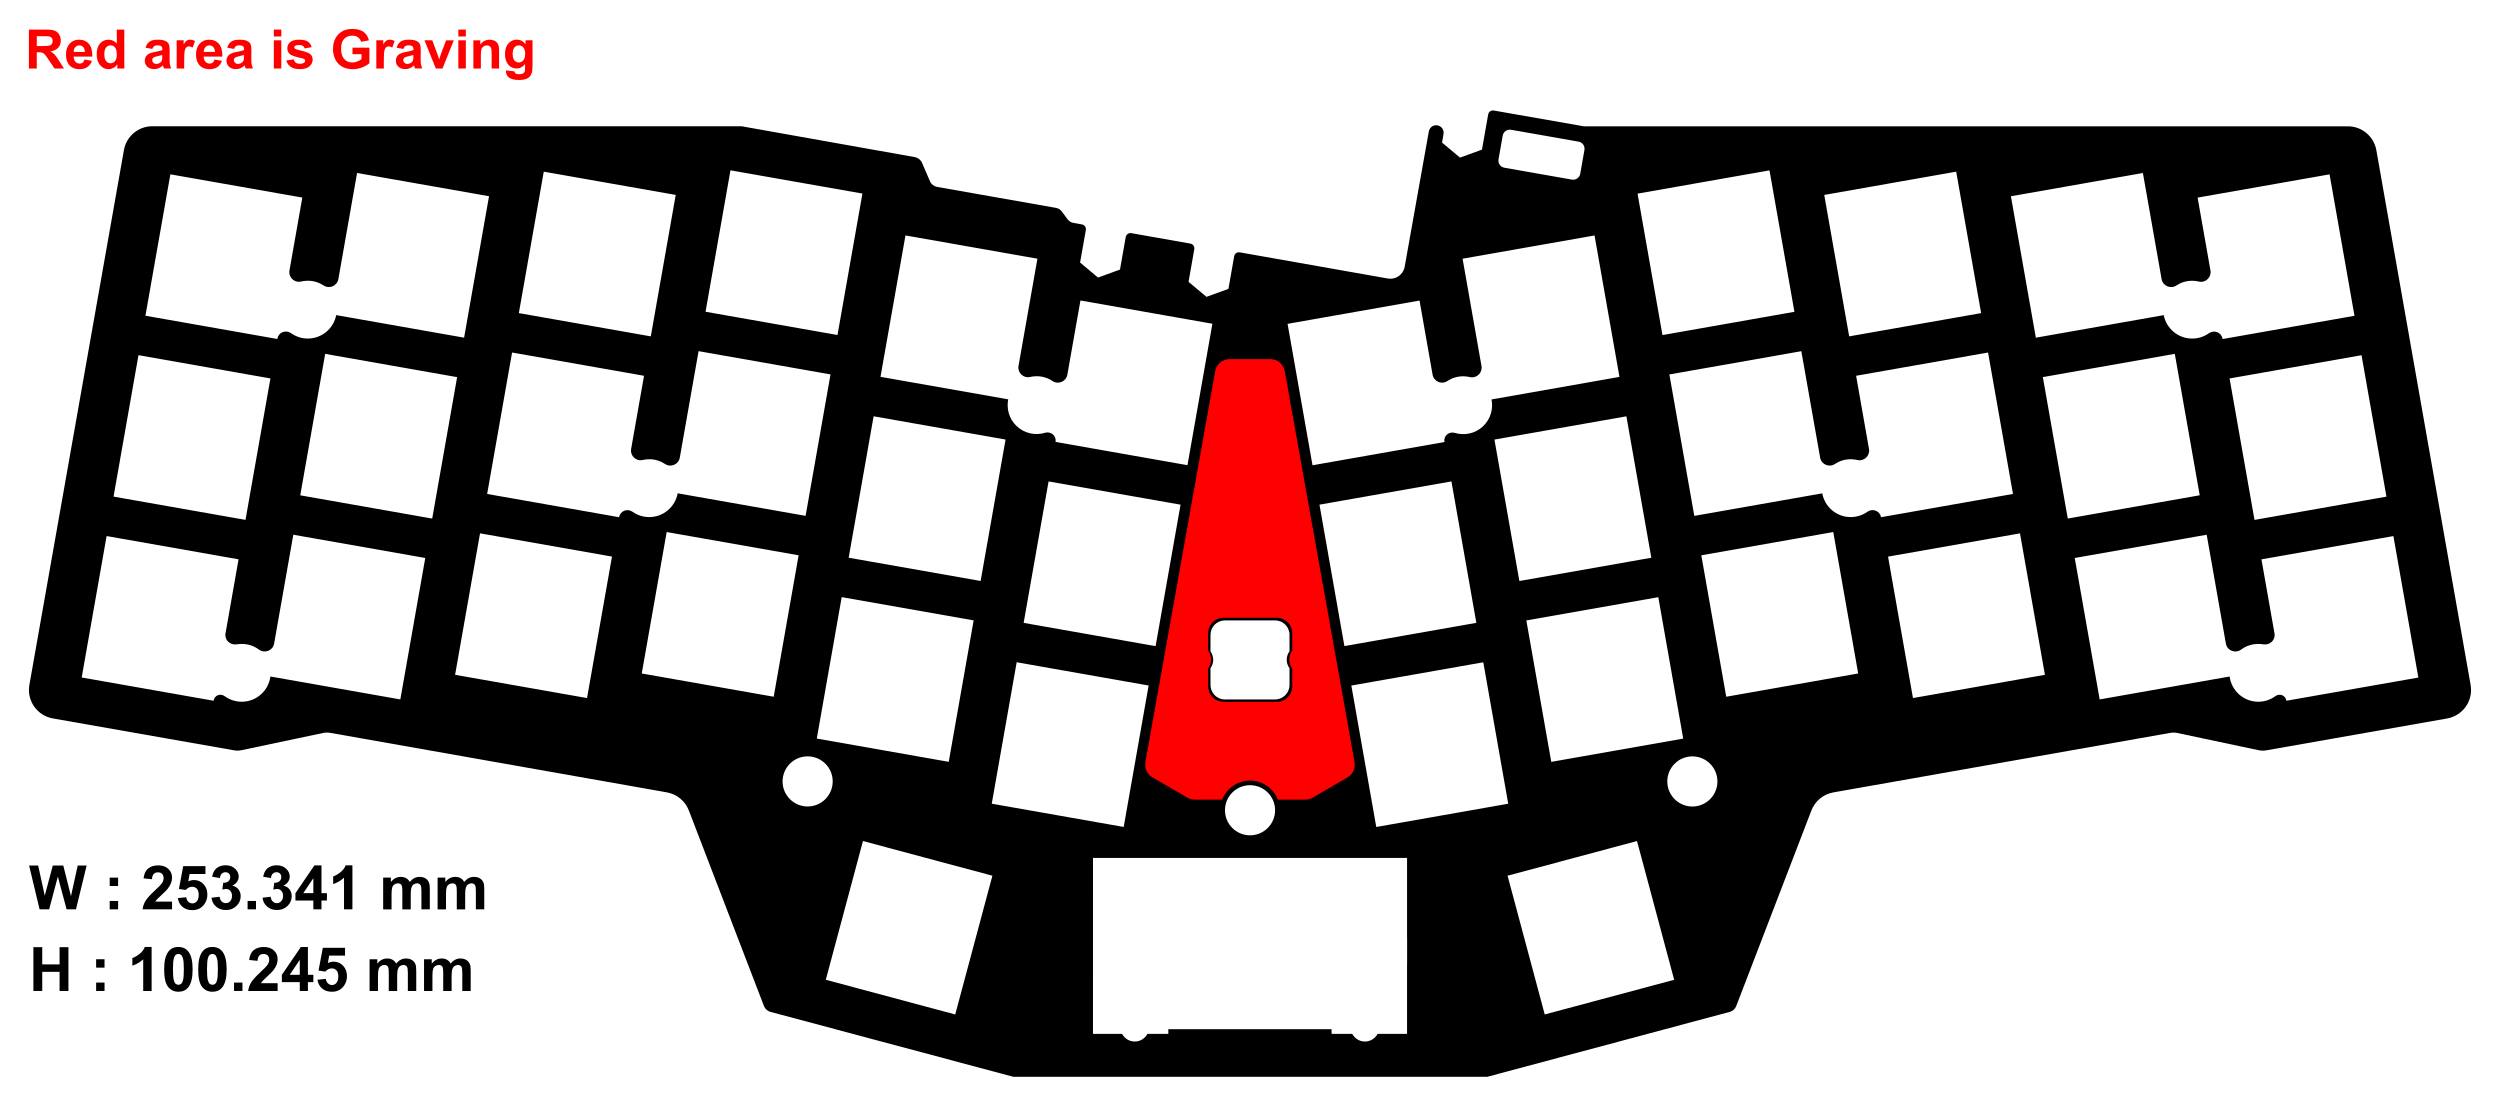 <?xml version="1.0" encoding="utf-8"?>
<!-- Generator: Adobe Illustrator 24.2.3, SVG Export Plug-In . SVG Version: 6.00 Build 0)  -->
<svg version="1.1" xmlns="http://www.w3.org/2000/svg" xmlns:xlink="http://www.w3.org/1999/xlink" x="0px" y="0px"
	 viewBox="0 0 735.14 325.14" style="enable-background:new 0 0 735.14 325.14;" xml:space="preserve">
<style type="text/css">
	.st0{fill:#FF0000;}
</style>
<g id="cut">
	<path d="M726.5,201.4L698.78,44.17c-0.72-4.06-4.25-7.03-8.37-7.03H465.73l-26.48-4.64c-0.77-0.13-1.5,0.38-1.64,1.15L435.78,44
		l-6.46,2.35l-5.27-4.42l0.43-2.53c0.21-1.19-0.59-2.33-1.78-2.54l0,0c-1.19-0.21-2.32,0.58-2.54,1.77l-7.11,39.83
		c-0.41,2.31-2.62,3.85-4.93,3.44l-43.56-7.7c-0.77-0.14-1.51,0.38-1.64,1.15l-1.69,9.59l-6.46,2.35l-5.27-4.42l1.69-9.6
		c0.14-0.77-0.38-1.51-1.15-1.64l-17.37-3.07c-0.77-0.14-1.51,0.38-1.64,1.15l-1.69,9.56l-6.46,2.35l-5.27-4.42l1.69-9.57
		c0.14-0.77-0.38-1.51-1.15-1.64l-2.47-0.44c-0.72-0.13-1.36-0.53-1.79-1.11l-1.62-2.21c-0.43-0.59-1.07-0.99-1.79-1.11l-34.91-6.16
		c-0.94-0.17-1.73-0.79-2.11-1.67l-2.34-5.42c-0.38-0.87-1.17-1.5-2.1-1.67l-50.99-9.08l-173.22,0c-4.13,0-7.66,2.96-8.37,7.02
		L8.64,201.4c-0.82,4.63,2.27,9.04,6.9,9.86l53.31,9.38c0.71,0.13,1.44,0.11,2.15-0.04l23.98-5.06c0.71-0.15,1.45-0.16,2.17-0.03
		L196.1,233c2.94,0.52,5.39,2.54,6.46,5.33l22.09,57.51c0.33,0.84,1.04,1.48,1.91,1.71l71.39,19.08h139.43l71.26-19.08
		c0.87-0.23,1.58-0.87,1.91-1.71l22.1-57.51c1.07-2.78,3.52-4.8,6.46-5.32l99.04-17.5c0.72-0.13,1.46-0.12,2.17,0.04l23.86,5.06
		c0.71,0.15,1.44,0.16,2.16,0.04l53.26-9.38C724.23,210.44,727.32,206.03,726.5,201.4z M701.75,146.04l-38.8,6.84l-7.33-41.59
		l38.8-6.84L701.75,146.04z M630.13,50.87l5.5,31.2c0.35,1.99,2.63,3,4.32,1.89c1.34-0.89,2.94-1.4,4.67-1.4
		c0.68,0,1.34,0.08,1.97,0.23c1.97,0.47,3.76-1.26,3.41-3.25l-3.78-21.43l38.8-6.84l7.33,41.59l-38.8,6.84l-0.02-0.13
		c-0.33-1.87-2.48-2.66-4.02-1.56c-1.38,0.98-3.07,1.55-4.9,1.55c-4.14,0-7.59-2.97-8.35-6.89l-37.61,6.63l-7.33-41.59L630.13,50.87
		z M575.23,50.48l7.33,41.59l-38.8,6.84l-7.33-41.59L575.23,50.48z M535.22,134.56c0.35,1.99,2.63,3.01,4.32,1.89
		c1.34-0.89,2.95-1.41,4.68-1.41c0.68,0,1.33,0.08,1.96,0.23c1.97,0.47,3.76-1.26,3.41-3.25l-3.79-21.52l38.8-6.84l7.33,41.59
		l-38.8,6.84l-0.01-0.03c-0.33-1.87-2.47-2.65-4.02-1.56c-1.38,0.98-3.07,1.55-4.89,1.55c-4.18,0-7.64-3.01-8.36-6.98l-37.63,6.63
		l-7.33-41.59l38.8-6.84L535.22,134.56z M494.96,217.19l-38.8,6.84l-7.33-41.59l38.8-6.84L494.96,217.19z M520.33,50.1l7.33,41.59
		l-38.8,6.84l-7.33-41.59L520.33,50.1z M485.58,164.01l-38.8,6.84l-7.33-41.59l38.8-6.84L485.58,164.01z M440.65,46.86l1.23-6.98
		c0.2-1.16,1.31-1.93,2.46-1.72l19.85,3.49c1.16,0.2,1.93,1.31,1.72,2.46l-1.23,6.98c-0.2,1.16-1.31,1.93-2.46,1.72l-19.85-3.49
		C441.21,49.12,440.44,48.02,440.65,46.86z M417.42,88.38l3.84,21.79c0.35,1.99,2.63,3.01,4.32,1.89c1.34-0.89,2.95-1.41,4.68-1.41
		c0.68,0,1.33,0.08,1.97,0.23c1.97,0.47,3.76-1.26,3.41-3.25l-5.56-31.55l38.8-6.84l7.33,41.59l-37.62,6.63
		c0.25,1.23,0.24,2.55-0.12,3.91c-0.8,3.07-3.34,5.48-6.44,6.11c-1.49,0.3-2.92,0.21-4.22-0.18c-1.71-0.52-3.38,0.88-3.07,2.64
		l0.01,0.04l-38.8,6.84l-7.33-41.59L417.42,88.38z M434.13,183.15l-38.8,6.84l-7.33-41.59l38.8-6.84L434.13,183.15z M360.2,182.43
		h14.74c2.35,0,4.25,1.9,4.25,4.25v4.83c-0.51,0.7-0.82,1.56-0.82,2.5c0,0.94,0.31,1.79,0.82,2.5v4.92c0,2.35-1.9,4.25-4.25,4.25
		H360.2c-2.35,0-4.25-1.9-4.25-4.25v-4.95c0.5-0.7,0.8-1.54,0.8-2.46s-0.3-1.77-0.8-2.46v-4.86
		C355.95,184.34,357.85,182.43,360.2,182.43z M374.95,238.26c0,4.07-3.3,7.37-7.37,7.37c-4.07,0-7.37-3.3-7.37-7.37
		s3.3-7.37,7.37-7.37C371.65,230.89,374.95,234.19,374.95,238.26z M266.26,69.23l38.8,6.84l-5.56,31.53
		c-0.35,1.99,1.43,3.71,3.4,3.25c0.61-0.14,1.25-0.22,1.91-0.22c1.74,0,3.36,0.52,4.7,1.42c1.7,1.13,3.99,0.14,4.35-1.87l3.85-21.82
		l38.8,6.84l-7.33,41.59l-38.8-6.84l0-0.02c0.32-1.79-1.38-3.19-3.12-2.66c-1.3,0.39-2.72,0.48-4.2,0.18
		c-3.12-0.62-5.67-3.04-6.47-6.11c-0.35-1.36-0.36-2.69-0.12-3.91l-37.56-6.62L266.26,69.23z M347.15,148.4L339.81,190l-38.8-6.84
		l7.33-41.59L347.15,148.4z M295.69,129.25l-7.33,41.59l-38.8-6.84l7.33-41.59L295.69,129.25z M286.31,182.43l-7.33,41.59
		l-38.8-6.84l7.33-41.59L286.31,182.43z M214.8,50.08l38.8,6.84l-7.33,41.59l-38.8-6.84L214.8,50.08z M159.9,50.48l38.8,6.84
		l-7.33,41.59l-38.8-6.84L159.9,50.48z M189.38,110.5l-3.79,21.51c-0.35,1.99,1.44,3.71,3.4,3.25c0.61-0.14,1.26-0.22,1.91-0.22
		c1.73,0,3.34,0.52,4.68,1.41c1.69,1.12,3.97,0.11,4.32-1.89l5.52-31.3l38.8,6.84l-7.33,41.59l-37.62-6.63
		c-0.72,3.97-4.18,6.99-8.36,6.99c-1.82,0-3.51-0.57-4.89-1.55c-1.52-1.08-3.64-0.28-3.96,1.55l-0.01,0.04l-38.8-6.84l7.33-41.59
		L189.38,110.5z M50.1,51.26l38.8,6.84l-3.78,21.43c-0.35,1.99,1.44,3.72,3.41,3.25c0.63-0.15,1.3-0.23,1.98-0.23
		c1.73,0,3.33,0.52,4.67,1.4c1.69,1.12,3.97,0.1,4.32-1.89l5.5-31.2l38.8,6.84l-7.33,41.59l-37.61-6.63
		c-0.75,3.92-4.2,6.89-8.35,6.89c-1.83,0-3.51-0.58-4.9-1.56c-1.55-1.1-3.7-0.31-4.03,1.56l-0.02,0.13l-38.8-6.84L50.1,51.26z
		 M40.72,104.44l38.8,6.84l-7.33,41.59l-38.8-6.84L40.72,104.44z M117.72,205.67l-38.21-6.74c-0.54,4.18-4.1,7.42-8.43,7.42
		c-1.88,0-3.61-0.61-5.02-1.64c-1.23-0.9-2.96-0.27-3.22,1.23l-0.02,0.12l-38.8-6.84l7.33-41.59l38.8,6.84l-3.84,21.78
		c-0.34,1.95,1.38,3.55,3.34,3.22c0.47-0.08,0.94-0.12,1.43-0.12c1.89,0,3.63,0.61,5.04,1.65c1.7,1.26,4.13,0.32,4.49-1.77
		l5.64-31.99l38.8,6.84L117.72,205.67z M88.29,145.65l7.33-41.59l38.8,6.84l-7.33,41.59L88.29,145.65z M133.82,198.43l0.25-1.4
		l6.84-38.8h0l0.25-1.4l38.8,6.84l-0.25,1.4l-7.09,40.2L133.82,198.43z M188.71,198.04l7.33-41.59l38.8,6.84l-7.33,41.59
		L188.71,198.04z M237.49,237.15c-4.07,0-7.37-3.3-7.37-7.37s3.3-7.37,7.37-7.37s7.37,3.3,7.37,7.37S241.56,237.15,237.49,237.15z
		 M280.89,298.31l-38.06-10.2l10.93-40.8l38.06,10.2L280.89,298.31z M291.63,236.33l7.33-41.59l38.8,6.84l-7.33,41.59L291.63,236.33
		z M413.77,283.6h-0.02l0,20.42l-8.66,0c-0.72,1.33-2.11,2.25-3.73,2.25s-3.01-0.92-3.73-2.25l-6.07,0v-1.37l-48.01,0v1.37l-6.14,0
		c-0.72,1.33-2.11,2.25-3.73,2.25s-3.01-0.92-3.73-2.25l-8.56,0l0.01-51.73l92.35-0.01l0,23.43h0.02V283.6z M404.7,243.18
		l-7.33-41.59l38.8-6.84l7.33,41.59L404.7,243.18z M454.24,298.31l-10.93-40.8l38.06-10.2l10.93,40.8L454.24,298.31z M497.65,237.16
		c-4.07,0-7.37-3.3-7.37-7.37s3.3-7.37,7.37-7.37s7.37,3.3,7.37,7.37S501.72,237.16,497.65,237.16z M507.61,204.88l-7.33-41.59
		l38.8-6.84l7.33,41.59L507.61,204.88z M562.52,205.27l-7.33-41.59l38.8-6.84l7.33,41.59L562.52,205.27z M600.71,110.89l38.8-6.84
		l7.33,41.59l-38.8,6.84L600.71,110.89z M672.32,206.06l-0.02-0.12c-0.26-1.5-2-2.13-3.22-1.23c-1.41,1.03-3.14,1.64-5.01,1.64
		c-4.33,0-7.89-3.23-8.43-7.42l-38.22,6.74l-7.33-41.59l38.8-6.84l5.64,32c0.37,2.09,2.79,3.02,4.5,1.76
		c1.41-1.04,3.15-1.65,5.04-1.65c0.49,0,0.97,0.04,1.43,0.12c1.95,0.33,3.68-1.26,3.33-3.21l-3.84-21.78l38.8-6.84l4.59,26.03
		l2.75,15.57L672.32,206.06z"/>
</g>
<g id="graving">
	<g>
		<path class="st0" d="M8.5,20.15V8.7h4.87c1.22,0,2.11,0.1,2.67,0.31c0.55,0.21,1,0.57,1.33,1.1c0.33,0.53,0.5,1.13,0.5,1.8
			c0,0.86-0.25,1.57-0.76,2.13c-0.51,0.56-1.26,0.91-2.27,1.06c0.5,0.29,0.91,0.61,1.24,0.96c0.33,0.35,0.76,0.97,1.32,1.86
			l1.4,2.23h-2.77l-1.67-2.49c-0.59-0.89-1-1.45-1.22-1.68c-0.22-0.23-0.45-0.39-0.7-0.48c-0.25-0.09-0.63-0.13-1.16-0.13h-0.47
			v4.78H8.5z M10.82,13.54h1.71c1.11,0,1.8-0.05,2.08-0.14c0.28-0.09,0.49-0.25,0.65-0.48c0.16-0.23,0.23-0.52,0.23-0.86
			c0-0.39-0.1-0.7-0.31-0.93c-0.21-0.24-0.5-0.39-0.87-0.45c-0.19-0.03-0.75-0.04-1.69-0.04h-1.8V13.54z"/>
		<path class="st0" d="M24.84,17.51l2.19,0.37c-0.28,0.8-0.73,1.41-1.33,1.83c-0.61,0.42-1.37,0.63-2.28,0.63
			c-1.44,0-2.51-0.47-3.2-1.41c-0.55-0.75-0.82-1.71-0.82-2.86c0-1.37,0.36-2.45,1.08-3.23c0.72-0.78,1.63-1.17,2.73-1.17
			c1.23,0,2.21,0.41,2.92,1.22c0.71,0.82,1.05,2.06,1.02,3.75h-5.5c0.02,0.65,0.19,1.16,0.53,1.52c0.34,0.36,0.76,0.54,1.27,0.54
			c0.34,0,0.63-0.09,0.87-0.28S24.72,17.93,24.84,17.51z M24.96,15.29c-0.02-0.64-0.18-1.12-0.49-1.45c-0.31-0.33-0.69-0.5-1.14-0.5
			c-0.48,0-0.88,0.17-1.19,0.52c-0.31,0.35-0.47,0.82-0.46,1.42H24.96z"/>
		<path class="st0" d="M36.54,20.15H34.5v-1.22c-0.34,0.47-0.74,0.83-1.2,1.06s-0.93,0.35-1.39,0.35c-0.95,0-1.77-0.38-2.45-1.15
			c-0.68-0.77-1.02-1.84-1.02-3.21c0-1.41,0.33-2.48,0.99-3.21c0.66-0.73,1.5-1.1,2.51-1.1c0.93,0,1.73,0.39,2.41,1.16V8.7h2.2
			V20.15z M30.68,15.82c0,0.89,0.12,1.53,0.37,1.92c0.35,0.57,0.85,0.86,1.48,0.86c0.5,0,0.93-0.21,1.29-0.64
			c0.35-0.43,0.53-1.07,0.53-1.93c0-0.95-0.17-1.64-0.52-2.06c-0.34-0.42-0.78-0.63-1.32-0.63c-0.52,0-0.96,0.21-1.31,0.62
			S30.68,15,30.68,15.82z"/>
		<path class="st0" d="M44.79,14.39l-1.99-0.36c0.22-0.8,0.61-1.4,1.16-1.78c0.55-0.39,1.36-0.58,2.44-0.58
			c0.98,0,1.71,0.12,2.19,0.35c0.48,0.23,0.82,0.53,1.01,0.88c0.2,0.36,0.29,1.01,0.29,1.96l-0.02,2.56c0,0.73,0.04,1.27,0.11,1.61
			c0.07,0.35,0.2,0.72,0.39,1.11h-2.17c-0.06-0.15-0.13-0.36-0.21-0.65c-0.04-0.13-0.06-0.22-0.08-0.26
			c-0.38,0.36-0.78,0.64-1.2,0.82c-0.43,0.18-0.88,0.27-1.37,0.27c-0.85,0-1.53-0.23-2.02-0.7c-0.49-0.46-0.74-1.05-0.74-1.76
			c0-0.47,0.11-0.89,0.34-1.25c0.22-0.37,0.54-0.65,0.94-0.84c0.4-0.2,0.99-0.37,1.75-0.51c1.03-0.19,1.74-0.37,2.13-0.54v-0.22
			c0-0.42-0.1-0.72-0.31-0.9c-0.21-0.18-0.6-0.27-1.18-0.27c-0.39,0-0.7,0.08-0.91,0.23C45.11,13.73,44.93,14,44.79,14.39z
			 M47.73,16.17c-0.28,0.09-0.73,0.21-1.34,0.34c-0.61,0.13-1.01,0.26-1.2,0.38c-0.29,0.2-0.43,0.46-0.43,0.77
			c0,0.31,0.11,0.57,0.34,0.8c0.23,0.22,0.52,0.34,0.88,0.34c0.4,0,0.77-0.13,1.13-0.39c0.27-0.2,0.44-0.44,0.52-0.73
			c0.06-0.19,0.09-0.54,0.09-1.07V16.17z"/>
		<path class="st0" d="M54.15,20.15h-2.2v-8.3H54v1.18c0.35-0.56,0.66-0.92,0.94-1.1c0.28-0.18,0.59-0.27,0.95-0.27
			c0.5,0,0.98,0.14,1.45,0.41L56.65,14c-0.37-0.24-0.71-0.36-1.03-0.36c-0.31,0-0.57,0.08-0.78,0.25c-0.21,0.17-0.38,0.48-0.5,0.92
			c-0.12,0.44-0.18,1.37-0.18,2.78V20.15z"/>
		<path class="st0" d="M63.08,17.51l2.19,0.37c-0.28,0.8-0.73,1.41-1.33,1.83c-0.61,0.42-1.37,0.63-2.28,0.63
			c-1.44,0-2.51-0.47-3.2-1.41c-0.55-0.75-0.82-1.71-0.82-2.86c0-1.37,0.36-2.45,1.08-3.23c0.72-0.78,1.63-1.17,2.73-1.17
			c1.23,0,2.21,0.41,2.92,1.22c0.71,0.82,1.05,2.06,1.02,3.75h-5.5c0.02,0.65,0.19,1.16,0.53,1.52c0.34,0.36,0.76,0.54,1.27,0.54
			c0.34,0,0.63-0.09,0.87-0.28S62.96,17.93,63.08,17.51z M63.21,15.29c-0.02-0.64-0.18-1.12-0.49-1.45c-0.31-0.33-0.69-0.5-1.14-0.5
			c-0.48,0-0.88,0.17-1.19,0.52c-0.31,0.35-0.47,0.82-0.46,1.42H63.21z"/>
		<path class="st0" d="M68.82,14.39l-1.99-0.36c0.22-0.8,0.61-1.4,1.16-1.78c0.55-0.39,1.36-0.58,2.44-0.58
			c0.98,0,1.71,0.12,2.19,0.35c0.48,0.23,0.82,0.53,1.01,0.88c0.2,0.36,0.29,1.01,0.29,1.96l-0.02,2.56c0,0.73,0.04,1.27,0.11,1.61
			c0.07,0.35,0.2,0.72,0.39,1.11h-2.17c-0.06-0.15-0.13-0.36-0.21-0.65c-0.04-0.13-0.06-0.22-0.08-0.26
			c-0.38,0.36-0.78,0.64-1.2,0.82c-0.43,0.18-0.88,0.27-1.37,0.27c-0.85,0-1.53-0.23-2.02-0.7c-0.49-0.46-0.74-1.05-0.74-1.76
			c0-0.47,0.11-0.89,0.34-1.25c0.22-0.37,0.54-0.65,0.94-0.84c0.4-0.2,0.99-0.37,1.75-0.51c1.03-0.19,1.74-0.37,2.13-0.54v-0.22
			c0-0.42-0.1-0.72-0.31-0.9c-0.21-0.18-0.6-0.27-1.18-0.27c-0.39,0-0.7,0.08-0.91,0.23C69.13,13.73,68.95,14,68.82,14.39z
			 M71.75,16.17c-0.28,0.09-0.73,0.21-1.34,0.34c-0.61,0.13-1.01,0.26-1.2,0.38c-0.29,0.2-0.43,0.46-0.43,0.77
			c0,0.31,0.11,0.57,0.34,0.8c0.23,0.22,0.52,0.34,0.88,0.34c0.4,0,0.77-0.13,1.13-0.39c0.27-0.2,0.44-0.44,0.52-0.73
			c0.06-0.19,0.09-0.54,0.09-1.07V16.17z"/>
		<path class="st0" d="M80.52,10.73V8.7h2.2v2.03H80.52z M80.52,20.15v-8.3h2.2v8.3H80.52z"/>
		<path class="st0" d="M84.19,17.79l2.2-0.34c0.09,0.43,0.28,0.75,0.57,0.97c0.29,0.22,0.69,0.33,1.2,0.33
			c0.57,0,0.99-0.1,1.28-0.31c0.19-0.15,0.29-0.34,0.29-0.59c0-0.17-0.05-0.3-0.16-0.41c-0.11-0.1-0.35-0.2-0.73-0.29
			c-1.77-0.39-2.89-0.75-3.37-1.07c-0.66-0.45-0.98-1.07-0.98-1.87c0-0.72,0.28-1.32,0.85-1.81c0.57-0.49,1.45-0.73,2.64-0.73
			c1.14,0,1.98,0.19,2.53,0.55c0.55,0.37,0.93,0.92,1.14,1.64l-2.07,0.38c-0.09-0.32-0.26-0.57-0.5-0.74
			c-0.25-0.17-0.6-0.26-1.06-0.26c-0.58,0-0.99,0.08-1.24,0.24c-0.17,0.11-0.25,0.26-0.25,0.45c0,0.16,0.07,0.29,0.22,0.4
			c0.2,0.15,0.88,0.35,2.05,0.62c1.17,0.27,1.99,0.59,2.45,0.98c0.46,0.39,0.69,0.94,0.69,1.63c0,0.76-0.32,1.41-0.95,1.96
			c-0.64,0.55-1.58,0.82-2.82,0.82c-1.13,0-2.02-0.23-2.68-0.69C84.83,19.19,84.39,18.57,84.19,17.79z"/>
		<path class="st0" d="M103.65,15.94v-1.93h4.98v4.56c-0.48,0.47-1.19,0.88-2.11,1.24c-0.92,0.36-1.85,0.54-2.79,0.54
			c-1.2,0-2.24-0.25-3.13-0.75c-0.89-0.5-1.56-1.22-2.01-2.16c-0.45-0.93-0.67-1.95-0.67-3.05c0-1.19,0.25-2.25,0.75-3.18
			c0.5-0.93,1.23-1.64,2.2-2.13c0.73-0.38,1.65-0.57,2.74-0.57c1.42,0,2.53,0.3,3.33,0.89c0.8,0.6,1.31,1.42,1.54,2.47l-2.3,0.43
			c-0.16-0.56-0.46-1.01-0.91-1.33c-0.45-0.33-1-0.49-1.67-0.49c-1.01,0-1.81,0.32-2.41,0.96c-0.6,0.64-0.89,1.59-0.89,2.85
			c0,1.36,0.3,2.38,0.91,3.06c0.6,0.68,1.4,1.02,2.38,1.02c0.48,0,0.97-0.09,1.46-0.29c0.49-0.19,0.9-0.42,1.25-0.69v-1.45H103.65z"
			/>
		<path class="st0" d="M112.86,20.15h-2.2v-8.3h2.04v1.18c0.35-0.56,0.66-0.92,0.94-1.1c0.28-0.18,0.59-0.27,0.95-0.27
			c0.5,0,0.98,0.14,1.45,0.41L115.36,14c-0.37-0.24-0.71-0.36-1.03-0.36c-0.31,0-0.57,0.08-0.78,0.25c-0.21,0.17-0.38,0.48-0.5,0.92
			c-0.12,0.44-0.18,1.37-0.18,2.78V20.15z"/>
		<path class="st0" d="M118.62,14.39l-1.99-0.36c0.22-0.8,0.61-1.4,1.16-1.78c0.55-0.39,1.36-0.58,2.44-0.58
			c0.98,0,1.71,0.12,2.19,0.35c0.48,0.23,0.82,0.53,1.01,0.88c0.2,0.36,0.29,1.01,0.29,1.96l-0.02,2.56c0,0.73,0.04,1.27,0.11,1.61
			c0.07,0.35,0.2,0.72,0.39,1.11h-2.17c-0.06-0.15-0.13-0.36-0.21-0.65c-0.04-0.13-0.06-0.22-0.08-0.26
			c-0.38,0.36-0.78,0.64-1.2,0.82c-0.43,0.18-0.88,0.27-1.37,0.27c-0.85,0-1.53-0.23-2.02-0.7c-0.49-0.46-0.74-1.05-0.74-1.76
			c0-0.47,0.11-0.89,0.34-1.25c0.22-0.37,0.54-0.65,0.94-0.84c0.4-0.2,0.99-0.37,1.75-0.51c1.03-0.19,1.74-0.37,2.13-0.54v-0.22
			c0-0.42-0.1-0.72-0.31-0.9c-0.21-0.18-0.6-0.27-1.18-0.27c-0.39,0-0.7,0.08-0.91,0.23C118.93,13.73,118.76,14,118.62,14.39z
			 M121.56,16.17c-0.28,0.09-0.73,0.21-1.34,0.34c-0.61,0.13-1.01,0.26-1.2,0.38c-0.29,0.2-0.43,0.46-0.43,0.77
			c0,0.31,0.11,0.57,0.34,0.8c0.23,0.22,0.52,0.34,0.88,0.34c0.4,0,0.77-0.13,1.13-0.39c0.27-0.2,0.44-0.44,0.52-0.73
			c0.06-0.19,0.09-0.54,0.09-1.07V16.17z"/>
		<path class="st0" d="M128.16,20.15l-3.34-8.3h2.3l1.56,4.23l0.45,1.41c0.12-0.36,0.2-0.6,0.23-0.71c0.07-0.23,0.15-0.47,0.23-0.7
			l1.58-4.23h2.26l-3.3,8.3H128.16z"/>
		<path class="st0" d="M134.78,10.73V8.7h2.2v2.03H134.78z M134.78,20.15v-8.3h2.2v8.3H134.78z"/>
		<path class="st0" d="M146.77,20.15h-2.2v-4.23c0-0.9-0.05-1.48-0.14-1.74c-0.09-0.26-0.25-0.47-0.46-0.61
			c-0.21-0.15-0.46-0.22-0.76-0.22c-0.38,0-0.72,0.1-1.02,0.31c-0.3,0.21-0.51,0.48-0.62,0.83c-0.11,0.34-0.17,0.98-0.17,1.91v3.76
			h-2.2v-8.3h2.04v1.22c0.72-0.94,1.64-1.41,2.73-1.41c0.48,0,0.93,0.09,1.33,0.26c0.4,0.17,0.7,0.4,0.91,0.67
			c0.21,0.27,0.35,0.58,0.43,0.92c0.08,0.34,0.12,0.84,0.12,1.48V20.15z"/>
		<path class="st0" d="M148.79,20.7l2.51,0.3c0.04,0.29,0.14,0.49,0.29,0.6c0.21,0.16,0.54,0.23,0.98,0.23c0.57,0,1-0.09,1.29-0.26
			c0.19-0.11,0.34-0.3,0.44-0.55c0.07-0.18,0.1-0.52,0.1-1.01v-1.21c-0.66,0.9-1.48,1.34-2.48,1.34c-1.11,0-2-0.47-2.65-1.41
			c-0.51-0.74-0.77-1.67-0.77-2.78c0-1.39,0.33-2.45,1-3.19c0.67-0.73,1.5-1.1,2.5-1.1c1.03,0,1.87,0.45,2.54,1.35v-1.16h2.05v7.45
			c0,0.98-0.08,1.71-0.24,2.2c-0.16,0.48-0.39,0.86-0.68,1.14c-0.29,0.28-0.68,0.49-1.17,0.65c-0.49,0.16-1.1,0.23-1.85,0.23
			c-1.41,0-2.4-0.24-2.99-0.72c-0.59-0.48-0.88-1.09-0.88-1.83C148.79,20.89,148.79,20.8,148.79,20.7z M150.75,15.83
			c0,0.88,0.17,1.52,0.51,1.93c0.34,0.41,0.76,0.61,1.26,0.61c0.54,0,0.99-0.21,1.36-0.63c0.37-0.42,0.55-1.04,0.55-1.86
			c0-0.86-0.18-1.5-0.53-1.91c-0.35-0.42-0.8-0.62-1.34-0.62c-0.53,0-0.96,0.2-1.3,0.61C150.92,14.37,150.75,14.99,150.75,15.83z"/>
	</g>
	<path class="st0" d="M338.87,228.58l10.3,5.98c0.65,0.38,1.39,0.58,2.14,0.58l8.09,0c1.28-3.28,4.45-5.6,8.18-5.6
		c3.73,0,6.9,2.32,8.18,5.6l8.09,0c0.75,0,1.49-0.2,2.14-0.58l10.28-5.98c1.55-0.9,2.37-2.67,2.05-4.44l-20.53-115.02
		c-0.36-2.03-2.13-3.52-4.2-3.52l-12.05,0c-2.07,0-3.84,1.48-4.2,3.52l-20.53,115.01C336.5,225.91,337.32,227.68,338.87,228.58z
		 M359.79,181.66h15.68c2.5,0,4.52,2.03,4.52,4.52v5.14c-0.54,0.75-0.88,1.66-0.88,2.65c0,1,0.33,1.91,0.88,2.65v5.24
		c0,2.5-2.03,4.52-4.52,4.52h-15.68c-2.5,0-4.52-2.03-4.52-4.52l0-5.27c0.53-0.74,0.85-1.64,0.85-2.62c0-0.98-0.32-1.88-0.85-2.62
		v-5.17C355.26,183.69,357.29,181.66,359.79,181.66z"/>
</g>
<g id="note">
	<g>
		<path d="M11.64,267.4l-3.08-12.88h2.66l1.94,8.85l2.36-8.85h3.09l2.26,9l1.98-9h2.62l-3.13,12.88h-2.76l-2.57-9.63l-2.56,9.63
			H11.64z"/>
		<path d="M32.26,260.54v-2.47h2.47v2.47H32.26z M32.26,267.4v-2.47h2.47v2.47H32.26z"/>
		<path d="M50.59,265.11v2.29h-8.66c0.09-0.87,0.38-1.69,0.84-2.46s1.39-1.81,2.78-3.09c1.11-1.04,1.8-1.74,2.05-2.11
			c0.34-0.51,0.51-1.01,0.51-1.51c0-0.55-0.15-0.97-0.44-1.27s-0.7-0.44-1.23-0.44c-0.52,0-0.93,0.16-1.23,0.47
			s-0.48,0.83-0.53,1.55l-2.46-0.25c0.15-1.36,0.61-2.33,1.38-2.93s1.74-0.89,2.9-0.89c1.27,0,2.27,0.34,3,1.03
			c0.73,0.69,1.09,1.54,1.09,2.56c0,0.58-0.1,1.13-0.31,1.66c-0.21,0.53-0.54,1.07-0.99,1.65c-0.3,0.38-0.84,0.93-1.62,1.64
			s-1.27,1.19-1.48,1.42s-0.38,0.46-0.51,0.69H50.59z"/>
		<path d="M52.3,264.09l2.46-0.25c0.07,0.56,0.28,1,0.62,1.32c0.35,0.33,0.74,0.49,1.2,0.49c0.52,0,0.95-0.21,1.31-0.63
			c0.36-0.42,0.54-1.05,0.54-1.89c0-0.79-0.18-1.38-0.53-1.78c-0.35-0.39-0.82-0.59-1.38-0.59c-0.71,0-1.34,0.31-1.91,0.94l-2-0.29
			l1.27-6.71h6.53V257h-4.66l-0.39,2.19c0.55-0.28,1.11-0.41,1.69-0.41c1.1,0,2.02,0.4,2.79,1.2s1.14,1.83,1.14,3.1
			c0,1.06-0.31,2.01-0.92,2.84c-0.84,1.14-2,1.71-3.49,1.71c-1.19,0-2.16-0.32-2.91-0.96S52.45,265.16,52.3,264.09z"/>
		<path d="M62.19,263.98l2.39-0.29c0.08,0.61,0.28,1.08,0.62,1.4s0.74,0.48,1.21,0.48c0.51,0,0.94-0.19,1.29-0.58
			s0.52-0.91,0.52-1.56c0-0.62-0.17-1.11-0.5-1.48s-0.74-0.54-1.22-0.54c-0.32,0-0.69,0.06-1.13,0.18l0.27-2.01
			c0.67,0.02,1.18-0.13,1.53-0.44c0.35-0.31,0.53-0.72,0.53-1.23c0-0.43-0.13-0.78-0.39-1.04s-0.6-0.39-1.03-0.39
			c-0.42,0-0.78,0.15-1.08,0.44s-0.48,0.72-0.54,1.28l-2.28-0.39c0.16-0.78,0.4-1.4,0.72-1.87c0.32-0.46,0.76-0.83,1.34-1.1
			c0.57-0.27,1.21-0.4,1.92-0.4c1.21,0,2.19,0.39,2.92,1.16c0.6,0.63,0.91,1.35,0.91,2.14c0,1.13-0.62,2.03-1.85,2.71
			c0.74,0.16,1.33,0.51,1.77,1.06s0.66,1.22,0.66,2c0,1.13-0.41,2.09-1.24,2.89s-1.85,1.2-3.08,1.2c-1.17,0-2.13-0.33-2.9-1.01
			C62.76,265.94,62.31,265.06,62.19,263.98z"/>
		<path d="M72.81,267.4v-2.47h2.47v2.47H72.81z"/>
		<path d="M77.2,263.98l2.39-0.29c0.08,0.61,0.28,1.08,0.62,1.4s0.74,0.48,1.21,0.48c0.51,0,0.94-0.19,1.29-0.58
			s0.52-0.91,0.52-1.56c0-0.62-0.17-1.11-0.5-1.48s-0.74-0.54-1.22-0.54c-0.32,0-0.69,0.06-1.13,0.18l0.27-2.01
			c0.67,0.02,1.18-0.13,1.53-0.44c0.35-0.31,0.53-0.72,0.53-1.23c0-0.43-0.13-0.78-0.39-1.04s-0.6-0.39-1.03-0.39
			c-0.42,0-0.78,0.15-1.08,0.44s-0.48,0.72-0.54,1.28l-2.28-0.39c0.16-0.78,0.4-1.4,0.72-1.87c0.32-0.46,0.76-0.83,1.34-1.1
			s1.21-0.4,1.92-0.4c1.21,0,2.19,0.39,2.92,1.16c0.6,0.63,0.91,1.35,0.91,2.14c0,1.13-0.62,2.03-1.85,2.71
			c0.74,0.16,1.33,0.51,1.77,1.06s0.66,1.22,0.66,2c0,1.13-0.41,2.09-1.24,2.89s-1.85,1.2-3.08,1.2c-1.17,0-2.13-0.33-2.9-1.01
			C77.77,265.94,77.32,265.06,77.2,263.98z"/>
		<path d="M92.14,267.4v-2.59h-5.27v-2.16l5.59-8.18h2.07v8.17h1.6v2.17h-1.6v2.59H92.14z M92.14,262.64v-4.4l-2.96,4.4H92.14z"/>
		<path d="M103.63,267.4h-2.47v-9.31c-0.9,0.84-1.97,1.47-3.19,1.87v-2.24c0.64-0.21,1.34-0.61,2.1-1.2
			c0.76-0.59,1.27-1.28,1.56-2.06h2V267.4z"/>
		<path d="M112.66,258.07h2.28v1.27c0.81-0.99,1.78-1.49,2.91-1.49c0.6,0,1.12,0.12,1.56,0.37s0.8,0.62,1.08,1.12
			c0.41-0.5,0.85-0.87,1.33-1.12s0.98-0.37,1.52-0.37c0.69,0,1.27,0.14,1.74,0.42s0.83,0.69,1.06,1.23c0.17,0.4,0.25,1.04,0.25,1.93
			v5.97h-2.47v-5.33c0-0.93-0.08-1.52-0.25-1.79c-0.23-0.35-0.58-0.53-1.05-0.53c-0.35,0-0.67,0.11-0.98,0.32s-0.52,0.52-0.66,0.93
			c-0.13,0.41-0.2,1.05-0.2,1.93v4.48h-2.47v-5.12c0-0.91-0.04-1.49-0.13-1.76s-0.22-0.46-0.41-0.59s-0.44-0.19-0.75-0.19
			c-0.38,0-0.72,0.1-1.03,0.31s-0.52,0.5-0.65,0.89s-0.2,1.03-0.2,1.92v4.54h-2.47V258.07z"/>
		<path d="M128.67,258.07h2.28v1.27c0.81-0.99,1.78-1.49,2.91-1.49c0.6,0,1.12,0.12,1.56,0.37s0.8,0.62,1.08,1.12
			c0.41-0.5,0.85-0.87,1.33-1.12s0.98-0.37,1.52-0.37c0.69,0,1.27,0.14,1.74,0.42s0.83,0.69,1.06,1.23c0.17,0.4,0.25,1.04,0.25,1.93
			v5.97h-2.47v-5.33c0-0.93-0.08-1.52-0.25-1.79c-0.23-0.35-0.58-0.53-1.05-0.53c-0.35,0-0.67,0.11-0.98,0.32s-0.52,0.52-0.66,0.93
			c-0.13,0.41-0.2,1.05-0.2,1.93v4.48h-2.47v-5.12c0-0.91-0.04-1.49-0.13-1.76s-0.22-0.46-0.41-0.59s-0.44-0.19-0.75-0.19
			c-0.38,0-0.72,0.1-1.03,0.31s-0.52,0.5-0.65,0.89s-0.2,1.03-0.2,1.92v4.54h-2.47V258.07z"/>
		<path d="M9.82,291.4v-12.88h2.6v5.07h5.1v-5.07h2.6v12.88h-2.6v-5.63h-5.1v5.63H9.82z"/>
		<path d="M28.27,284.54v-2.47h2.47v2.47H28.27z M28.27,291.4v-2.47h2.47v2.47H28.27z"/>
		<path d="M44.58,291.4h-2.47v-9.31c-0.9,0.84-1.97,1.47-3.19,1.87v-2.24c0.64-0.21,1.34-0.61,2.1-1.2
			c0.76-0.59,1.27-1.28,1.56-2.06h2V291.4z"/>
		<path d="M52.45,278.46c1.25,0,2.22,0.45,2.93,1.34c0.84,1.05,1.26,2.8,1.26,5.25c0,2.44-0.42,4.19-1.27,5.26
			c-0.7,0.88-1.67,1.32-2.92,1.32c-1.25,0-2.26-0.48-3.03-1.45c-0.77-0.96-1.15-2.68-1.15-5.15c0-2.43,0.42-4.17,1.27-5.24
			C50.23,278.9,51.2,278.46,52.45,278.46z M52.45,280.51c-0.3,0-0.57,0.1-0.8,0.29s-0.42,0.53-0.54,1.02
			c-0.17,0.64-0.25,1.71-0.25,3.23s0.08,2.55,0.23,3.12s0.34,0.94,0.58,1.13s0.5,0.28,0.8,0.28s0.57-0.09,0.8-0.29
			s0.42-0.53,0.54-1.02c0.17-0.63,0.25-1.71,0.25-3.22s-0.08-2.55-0.23-3.12c-0.15-0.56-0.34-0.94-0.58-1.13
			S52.75,280.51,52.45,280.51z"/>
		<path d="M62.46,278.46c1.25,0,2.22,0.45,2.93,1.34c0.84,1.05,1.26,2.8,1.26,5.25c0,2.44-0.42,4.19-1.27,5.26
			c-0.7,0.88-1.67,1.32-2.92,1.32c-1.25,0-2.26-0.48-3.03-1.45c-0.77-0.96-1.15-2.68-1.15-5.15c0-2.43,0.42-4.17,1.27-5.24
			C60.24,278.9,61.21,278.46,62.46,278.46z M62.46,280.51c-0.3,0-0.57,0.1-0.8,0.29s-0.42,0.53-0.54,1.02
			c-0.17,0.64-0.25,1.71-0.25,3.23s0.08,2.55,0.23,3.12s0.34,0.94,0.58,1.13s0.5,0.28,0.8,0.28s0.57-0.09,0.8-0.29
			s0.42-0.53,0.54-1.02c0.17-0.63,0.25-1.71,0.25-3.22s-0.08-2.55-0.23-3.12c-0.15-0.56-0.34-0.94-0.58-1.13
			S62.76,280.51,62.46,280.51z"/>
		<path d="M68.82,291.4v-2.47h2.47v2.47H68.82z"/>
		<path d="M81.64,289.11v2.29h-8.66c0.09-0.87,0.38-1.69,0.84-2.46s1.39-1.81,2.78-3.09c1.11-1.04,1.8-1.74,2.05-2.11
			c0.34-0.51,0.51-1.01,0.51-1.51c0-0.55-0.15-0.97-0.44-1.27s-0.7-0.44-1.23-0.44c-0.52,0-0.93,0.16-1.23,0.47
			s-0.48,0.83-0.53,1.55l-2.46-0.25c0.15-1.36,0.61-2.33,1.38-2.93s1.74-0.89,2.9-0.89c1.27,0,2.27,0.34,3,1.03s1.09,1.54,1.09,2.56
			c0,0.58-0.1,1.13-0.31,1.66c-0.21,0.53-0.54,1.07-0.99,1.65c-0.3,0.38-0.84,0.93-1.62,1.64s-1.27,1.19-1.48,1.42
			s-0.38,0.46-0.51,0.69H81.64z"/>
		<path d="M88.15,291.4v-2.59h-5.27v-2.16l5.59-8.18h2.07v8.17h1.6v2.17h-1.6v2.59H88.15z M88.15,286.64v-4.4l-2.96,4.4H88.15z"/>
		<path d="M93.35,288.09l2.46-0.25c0.07,0.56,0.28,1,0.62,1.32c0.35,0.33,0.74,0.49,1.2,0.49c0.52,0,0.95-0.21,1.31-0.63
			c0.36-0.42,0.54-1.05,0.54-1.89c0-0.79-0.18-1.38-0.53-1.78c-0.35-0.39-0.82-0.59-1.38-0.59c-0.71,0-1.34,0.31-1.91,0.94l-2-0.29
			l1.27-6.71h6.53V281h-4.66l-0.39,2.19c0.55-0.28,1.11-0.41,1.69-0.41c1.1,0,2.02,0.4,2.79,1.2s1.14,1.83,1.14,3.1
			c0,1.06-0.31,2.01-0.92,2.84c-0.84,1.14-2,1.71-3.49,1.71c-1.19,0-2.16-0.32-2.91-0.96S93.5,289.16,93.35,288.09z"/>
		<path d="M108.67,282.07h2.28v1.27c0.81-0.99,1.78-1.49,2.91-1.49c0.6,0,1.12,0.12,1.56,0.37s0.8,0.62,1.08,1.12
			c0.41-0.5,0.85-0.87,1.33-1.12s0.98-0.37,1.52-0.37c0.69,0,1.27,0.14,1.74,0.42s0.83,0.69,1.06,1.23c0.17,0.4,0.25,1.04,0.25,1.93
			v5.97h-2.47v-5.33c0-0.93-0.08-1.52-0.25-1.79c-0.23-0.35-0.58-0.53-1.05-0.53c-0.35,0-0.67,0.11-0.98,0.32s-0.52,0.52-0.66,0.93
			c-0.13,0.41-0.2,1.05-0.2,1.93v4.48h-2.47v-5.12c0-0.91-0.04-1.49-0.13-1.76s-0.22-0.46-0.41-0.59s-0.44-0.19-0.75-0.19
			c-0.38,0-0.72,0.1-1.03,0.31s-0.52,0.5-0.65,0.89s-0.2,1.03-0.2,1.92v4.54h-2.47V282.07z"/>
		<path d="M124.68,282.07h2.28v1.27c0.81-0.99,1.78-1.49,2.91-1.49c0.6,0,1.12,0.12,1.56,0.37s0.8,0.62,1.08,1.12
			c0.41-0.5,0.85-0.87,1.33-1.12s0.98-0.37,1.52-0.37c0.69,0,1.27,0.14,1.74,0.42s0.83,0.69,1.06,1.23c0.17,0.4,0.25,1.04,0.25,1.93
			v5.97h-2.47v-5.33c0-0.93-0.08-1.52-0.25-1.79c-0.23-0.35-0.58-0.53-1.05-0.53c-0.35,0-0.67,0.11-0.98,0.32s-0.52,0.52-0.66,0.93
			c-0.13,0.41-0.2,1.05-0.2,1.93v4.48h-2.47v-5.12c0-0.91-0.04-1.49-0.13-1.76s-0.22-0.46-0.41-0.59s-0.44-0.19-0.75-0.19
			c-0.38,0-0.72,0.1-1.03,0.31s-0.52,0.5-0.65,0.89s-0.2,1.03-0.2,1.92v4.54h-2.47V282.07z"/>
	</g>
	<g>
	</g>
	<g>
	</g>
	<g>
	</g>
	<g>
	</g>
	<g>
	</g>
	<g>
	</g>
</g>
</svg>
